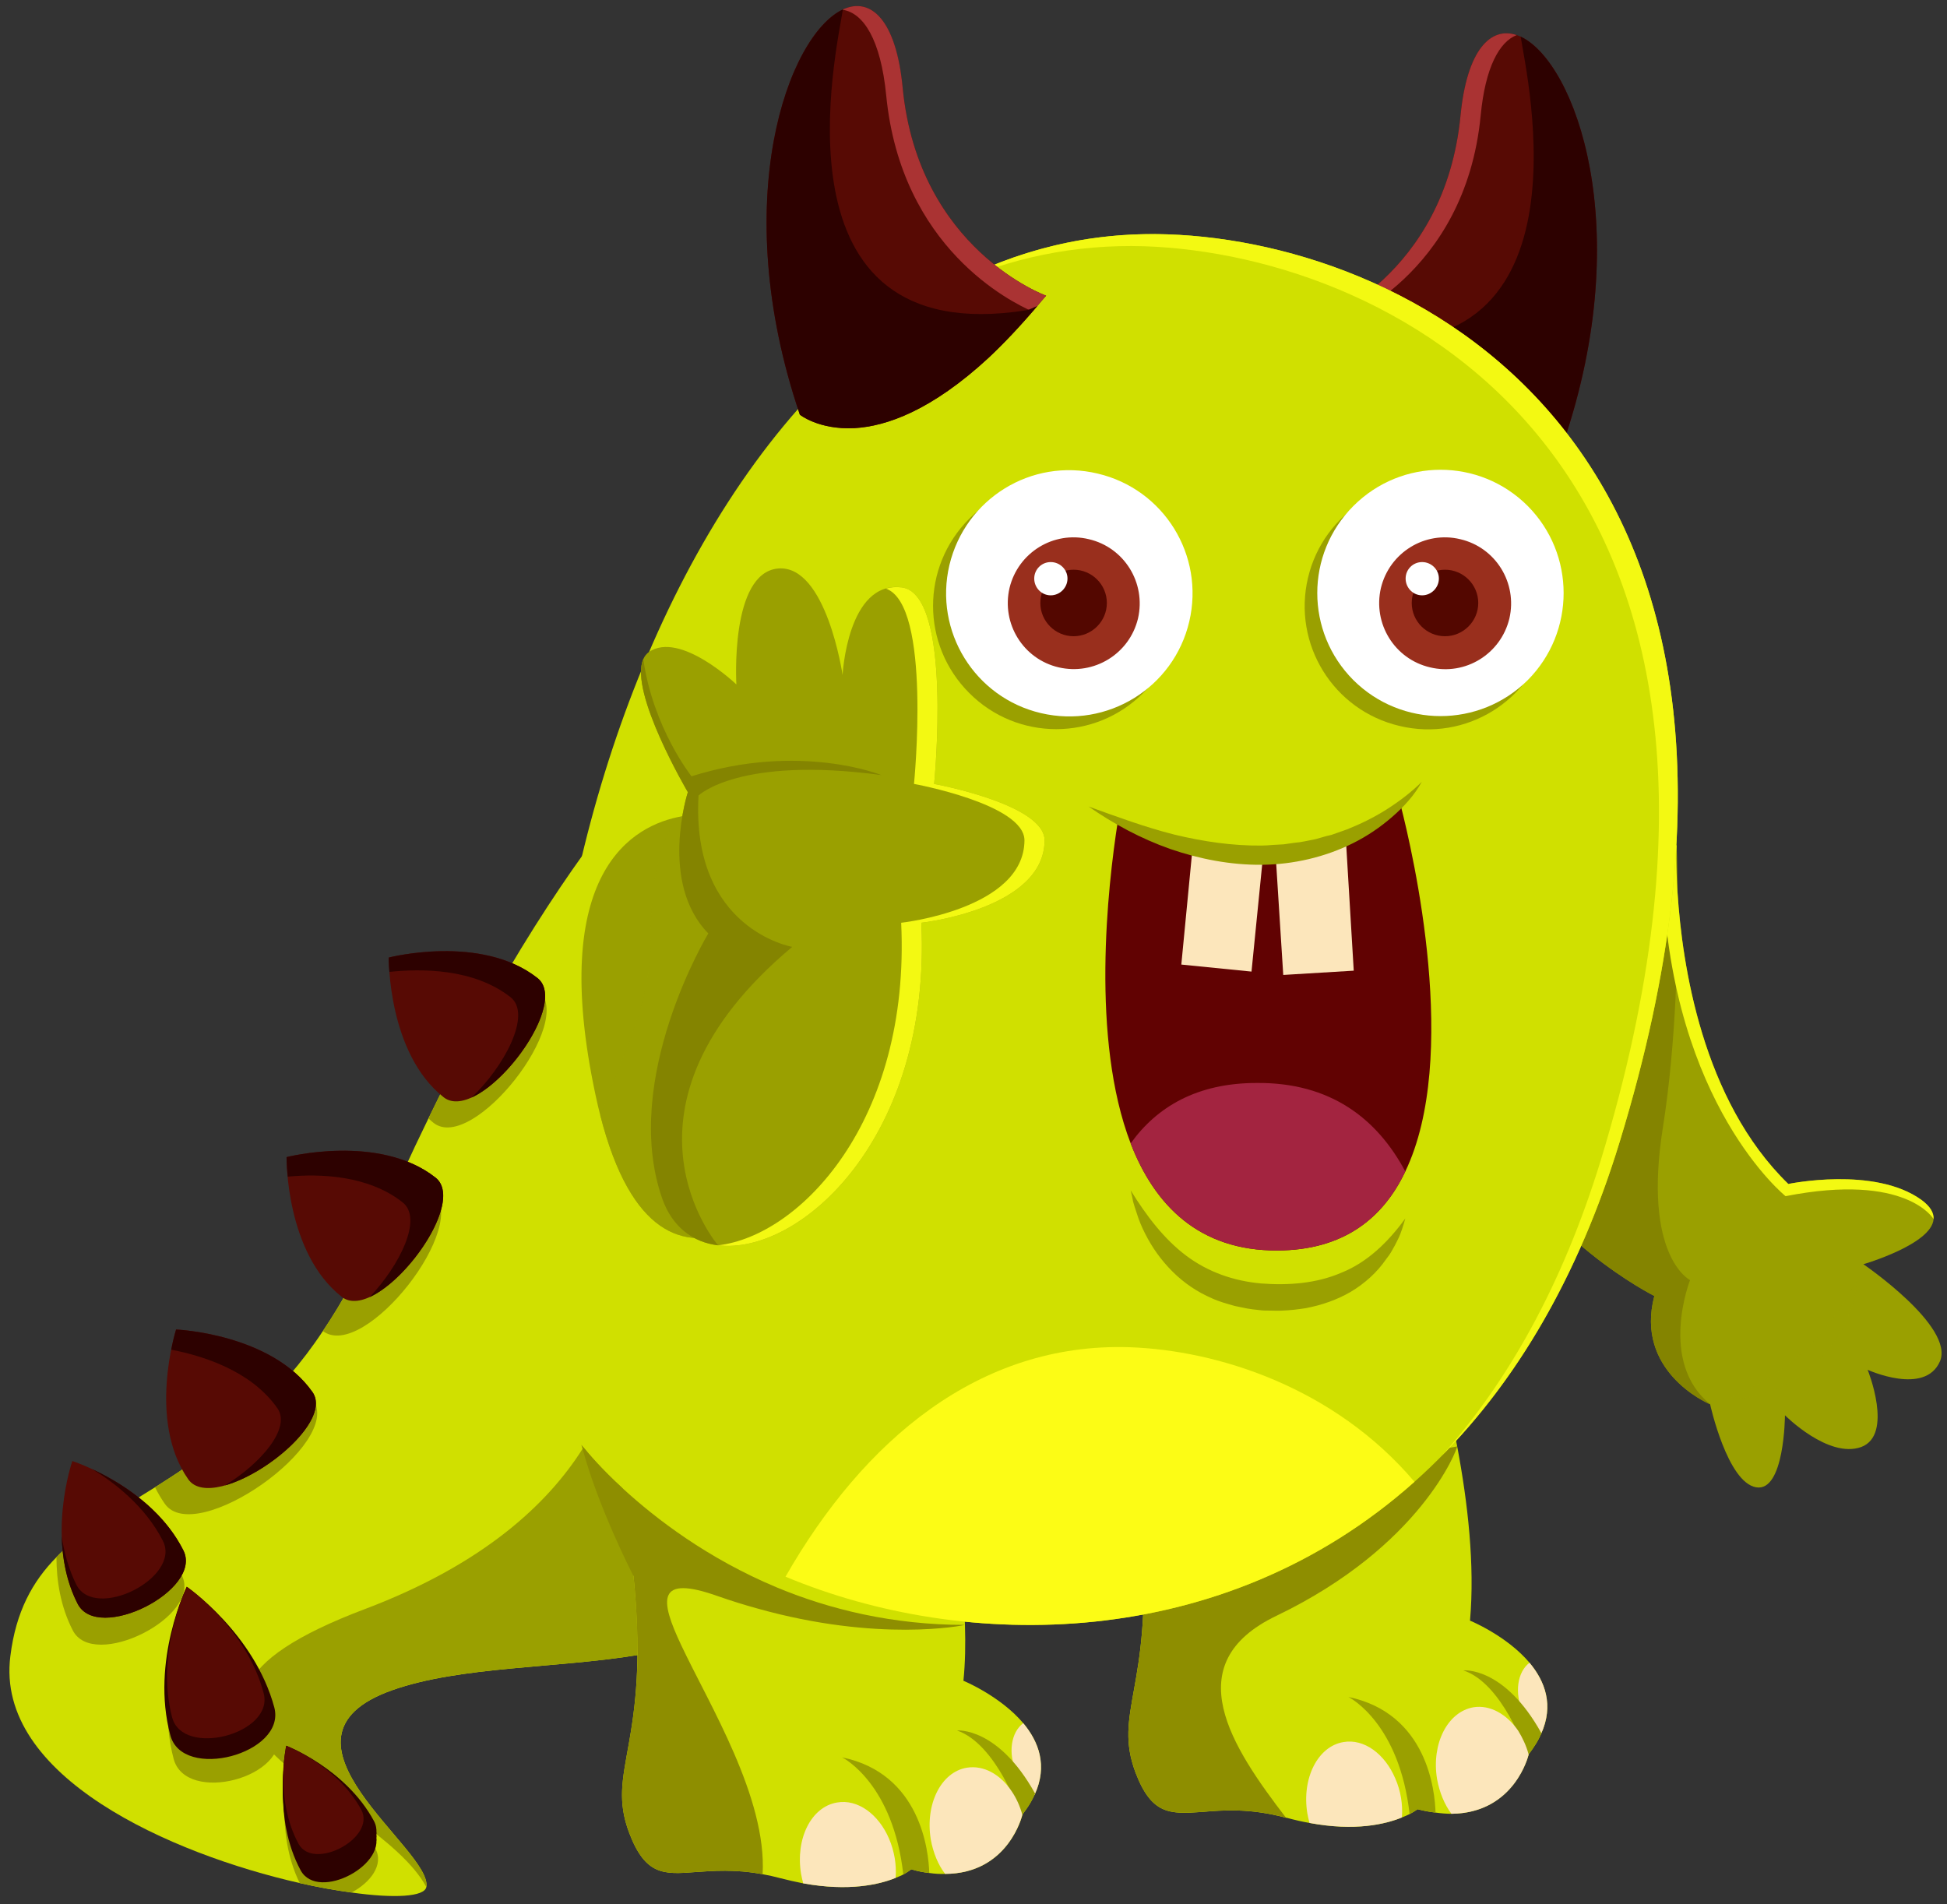 <svg version="1.2" xmlns="http://www.w3.org/2000/svg" viewBox="0 0 638 624" width="638" height="624">
	<rect x="0" y="0" width="638" height="624" fill="#333333" stroke="none"/>
	<title>monster--all2-svg</title>
	<style>
		.s0 { fill: #d0e000 } 
		.s1 { fill: #9aa000 } 
		.s2 { fill: #2d0100 } 
		.s3 { fill: #570a04 } 
		.s4 { fill: #848400 } 
		.s5 { fill: #f3f912 } 
		.s6 { fill: #aa3333 } 
		.s7 { fill: #fce6bb } 
		.s8 { fill: #8e8e00 } 
		.s9 { fill: #fcfc15 } 
		.s10 { fill: #ffffff } 
		.s11 { fill: #992f1d } 
		.s12 { fill: #530700 } 
		.s13 { fill: #610202 } 
		.s14 { fill: #a32440 } 
	</style>
	<g id="Object">
		<g id="Layer">
			<g id="Layer">
				<g id="Layer">
					<g id="Layer">
						<path id="Layer" class="s0" d="m262.1 499.1c-6.8 57.9-89 39-133.6 54.8-44.5 15.8 13.4 52.2 11.2 64.5-0.6 3.2-10.4 3.8-24.5 1.8-5.1-0.7-10.9-1.7-17-3.1-41.9-9.5-99.9-34.8-94.8-74.4 1.8-14.6 7.3-24.5 15.1-32.4 5.7-5.9 12.8-10.8 20.6-15.7 3.8-2.3 7.7-4.7 11.7-7.2 13.9-8.8 29.4-19.3 44.2-36.9 3.7-4.3 7.3-9 10.8-14.3 6.4-9.5 12.6-20.7 18.3-34q3.9-9 7.7-17.5 4.3-9.4 8.6-18.2c8.9-18.4 17.6-34.3 25.7-47.9 25.2-42.8 43.9-62.4 43.9-62.4 0 0 35.3 110.7 48.1 187.7 3.7 22.5 5.5 42.1 4 55.2z"/>
						<path id="Layer" class="s1" d="m254.5 520.2q-2.8 3.9-6.4 6.9c-6.6 5.8-15.2 9.6-24.8 12.2-4.6 1.3-9.4 2.3-14.4 3.1-26.9 4.4-58.2 3.6-80.4 11.5-44.5 15.8 13.4 52.2 11.2 64.5-16.7-31.1-111.8-56.5-20.1-91.1 38.9-14.7 59.9-34.5 71.3-52.5q0.1-0.2 0.3-0.5c1.6 2 5.9 7.1 12.9 13.5 10.8 9.9 27.7 22.9 50.4 32.4z"/>
					</g>
					<path id="Layer" class="s2" d="m122.5 596.7c5.7 10.6-18.3 23.5-24 12.9-9.2-17.1-4.7-37.5-4.7-37.5 0 0 19.4 7.4 28.7 24.6z"/>
					<path id="Layer" class="s2" d="m122.5 597.8c5.7 10.6-18.3 23.5-24 12.9-9.2-17.1-4.7-37.5-4.7-37.5 0 0 19.4 7.4 28.7 24.6z"/>
					<path id="Layer" class="s2" d="m122.5 598.9c5.7 10.6-18.3 23.5-24 12.9-9.2-17.1-4.7-37.5-4.7-37.5 0 0 19.4 7.4 28.7 24.6z"/>
					<g id="Layer">
						<g id="Layer">
							<path id="Layer" class="s1" d="m23.8 534.2c-4-7.8-5.3-16.3-5.3-23.9 5.7-5.9 12.8-10.8 20.6-15.7 7.5 4.9 15.6 11.9 20.5 21.7 6.7 13.4-29.1 31.4-35.8 17.9z"/>
							<path id="Layer" class="s3" d="m60.1 508.1c6.5 13-28.2 30.5-34.7 17.4-10.6-21-1.7-46.7-1.7-46.7 0 0 25.9 8.3 36.4 29.3z"/>
							<path id="Layer" class="s2" d="m25.4 525.5c-3.7-7.2-5-15-5.2-22.1 0.8 5.2 2.2 10.6 4.8 15.9 6.1 12 34.4-2.2 28.4-14.3-5.8-11.4-15.9-19.1-23.1-23.5 8.4 3.9 22.6 12.3 29.8 26.6 6.5 13-28.2 30.5-34.7 17.4z"/>
						</g>
						<g id="Layer">
							<path id="Layer" class="s1" d="m91 567.4c4 15.1-30.1 24.1-34.1 9-6.5-24.4 5.4-48.6 5.4-48.6 0 0 22.2 15.2 28.7 39.6z"/>
							<path id="Layer" class="s2" d="m89.9 559.6c3.9 15.2-30.2 24.2-34.1 9-6.5-24.3 5.4-48.6 5.4-48.6 0 0 22.2 15.3 28.7 39.6z"/>
							<path id="Layer" class="s3" d="m86.4 554.9c3.5 13.3-26.5 21.2-30 7.9-5.6-21.4 4.8-42.8 4.8-42.8 0 0 19.6 13.5 25.2 34.9z"/>
						</g>
						<g id="Layer">
							<path id="Layer" class="s1" d="m115.2 620.2c-5.1-0.7-10.9-1.7-17-3.1-8.2-16.8-3.9-35.9-3.9-35.9 0 0 19.5 7.4 28.7 24.6 2.9 5.3-1.7 11.2-7.8 14.4z"/>
							<path id="Layer" class="s2" d="m122.5 600c5.7 10.6-18.3 23.5-24 12.9-9.2-17.1-4.7-37.5-4.7-37.5 0 0 19.4 7.4 28.7 24.6z"/>
							<path id="Layer" class="s3" d="m118.4 593.1c4.9 9.2-15.7 20.2-20.6 11.1-7.9-14.7-4-32.1-4-32.1 0 0 16.7 6.4 24.6 21z"/>
						</g>
						<g id="Layer">
							<path id="Layer" class="s1" d="m54 492.8q-1.8-2.6-3.2-5.4c13.9-8.8 29.4-19.3 44.2-36.9 2.9 2.4 5.4 5.1 7.6 8.2 10 14.3-38.6 48.4-48.6 34.1z"/>
							<path id="Layer" class="s3" d="m102.4 456.2c8.4 12-32.3 40.5-40.7 28.6-13.5-19.2-4-49.1-4-49.1 0 0 31.2 1.3 44.7 20.5z"/>
							<path id="Layer" class="s2" d="m73.7 486.8c11.6-7.1 21.8-18.7 17.2-25.3-8.6-12.3-24.5-17.2-34.8-19.2 0.8-4.1 1.6-6.6 1.6-6.6 0 0 31.2 1.3 44.7 20.5 6.1 8.8-14.1 26.5-28.7 30.6z"/>
						</g>
						<g id="Layer">
							<path id="Layer" class="s1" d="m142.1 368q-0.9-0.7-1.7-1.5c8.9-18.4 17.6-34.3 25.7-47.9 3.6 1.4 7.1 3.3 10.2 5.8 12.8 10.1-21.4 53.6-34.2 43.6z"/>
							<path id="Layer" class="s3" d="m176.1 320.5c11.5 9-19.2 48.1-30.7 39.1-18.4-14.5-18-45.8-18-45.8 0 0 30.3-7.8 48.7 6.7z"/>
							<path id="Layer" class="s2" d="m154.5 359.7c10.7-10.1 19.9-27.3 12.8-32.9-12.1-9.5-29.3-9.4-39.7-8.3-0.3-2.9-0.2-4.7-0.2-4.7 0 0 30.3-7.8 48.7 6.7 9.1 7.1-8.3 33.2-21.6 39.2z"/>
						</g>
						<g id="Layer">
							<path id="Layer" class="s1" d="m105.8 436.2c6.4-9.5 12.6-20.7 18.3-34q3.9-9 7.7-17.5c3.4 1.5 6.8 3.4 9.8 5.7 13.4 10.6-22.3 56-35.8 45.8z"/>
							<path id="Layer" class="s3" d="m142.7 385.9c11.5 9-19.2 48.1-30.7 39.1-18.5-14.5-18.1-45.8-18.1-45.8 0 0 30.4-7.8 48.8 6.7z"/>
							<path id="Layer" class="s2" d="m121.1 425.1c9.8-10.3 17.6-25.8 10.8-31.1-11.3-8.9-27.1-9.4-37.6-8.4-0.4-3.9-0.4-6.4-0.4-6.4 0 0 30.4-7.8 48.8 6.7 9.1 7.1-8.3 33.1-21.6 39.2z"/>
						</g>
					</g>
				</g>
				<g id="Layer">
					<g id="Layer">
						<g id="Layer">
							<g id="Layer">
								<path id="Layer" class="s1" d="m635.7 446.1c-4.9 11.4-23.7 2.8-23.7 2.8 0 0 8.6 21.3-2.1 25.3-10.8 3.9-25-10.4-25-10.4 0 0-0.1 25.3-9.5 23.6-9.4-1.7-15-27.1-15-27.1v-0.1q0 0 0 0c-1.5-0.6-24.7-11.1-18.3-35.5 0 0-37.6-18.7-54.9-55.7-6.1-13.1-9.7-28.4-8.3-46 0.6-7.2 2-14.9 4.5-22.9l62.2-21.7 3.8-1.4c0 0-0.3 6.1 0.3 15.5 1.5 23.4 8 68 36.3 95.5 0 0 28.2-5.9 43.6 5.2 3 2.2 4.1 4.3 4 6.3-0.6 8.3-23 14.8-23 14.8 0 0 29.9 20.4 25.1 31.8z"/>
								<g id="Layer" style="opacity: .7">
									<path id="Layer" class="s1" d="m608.5 419.5c-2.4 4.6-5 8.7-8 12.7q-4.3 5.9-9.6 10.7c-3.6 3.3-7.4 6.2-11.6 8.7-4.2 2.6-8.6 4.7-13.3 6.9 5.2 0.1 10.3-1.1 15.2-3 4.9-2 9.5-4.9 13.4-8.5 3.9-3.6 7.2-7.9 9.6-12.5 1.2-2.4 2.2-4.8 3-7.3 0.7-2.5 1.3-5.1 1.3-7.7z"/>
								</g>
							</g>
						</g>
						<path id="Layer" class="s4" d="m560.4 460.2q0 0 0 0c-1.5-0.6-24.7-11.1-18.3-35.5 0 0-37.6-18.7-54.9-55.7l15-57 47.2-35c0 0 0.3 6 0.3 15.5 0.2 18.2-0.4 49.2-4.8 77-6.7 42.3 8.9 50 8.9 50 0 0-10.5 26.8 6.6 40.7z"/>
					</g>
					<path id="Layer" class="s5" d="m633.6 399.5c0 0-8.8-15.3-48.5-7.5 0 0-37.3-29.9-40.2-103.4-0.3-5.3-1.3-7.1 0.7-10.2l3.8-1.4c0 0-0.3 6.1 0.3 15.5 1.5 23.4 8 68 36.3 95.5 0 0 28.2-5.9 43.6 5.2 3 2.2 4.1 4.3 4 6.3z"/>
				</g>
				<g id="Layer">
					<path id="Layer" class="s3" d="m512.4 144.8c0 0-6.2 5.1-18 4.4-10.4-0.6-25.2-5.8-43.9-23.1-5-4.7-10.4-10.3-16-16.9q-1.4-1.7-2.8-3.4c0 0 41.8-15.1 46.9-68 2.2-22.6 10.7-29.9 19.7-25.8 17.9 8.4 37.9 62.6 14.1 132.8z"/>
					<path id="Layer" class="s6" d="m499.8 149.1q-2.4 0.2-5.4 0.1c-10.4-0.6-25.2-5.8-43.9-23.1-5-4.7-10.4-10.3-16-16.9q-1.4-1.6-2.8-3.4c0 0 41.8-15.1 46.9-68 2.1-21.5 9.9-29.2 18.4-26.3-5.7 2.2-10.3 10.6-11.8 26.3-5.1 52.9-46.9 68-46.9 68q1.4 1.8 2.8 3.4c5.6 6.6 10.9 12.2 16 16.9 18 16.7 32.4 22.1 42.7 23z"/>
					<path id="Layer" class="s2" d="m512.4 144.8c0 0-6.2 5.1-18 4.4-14.2-7.4-30.1-15.7-43.9-23.1-33.4-18-55.3-31.5-16-16.9 1.2 0.5 2.4 1.2 3.8 1.4 85 13.3 61.9-85.9 60-98.6 17.9 8.4 37.9 62.6 14.1 132.8z"/>
				</g>
				<g id="Layer">
					<g id="Layer">
						<path id="Layer" class="s0" d="m339.2 587.8q-0.1 0.2-0.2 0.4-0.5 1.1-1.2 2.3-0.6 1.1-1.3 2.1-0.7 1-1.5 2.1 0 0 0 0 0 0.1-0.1 0.5c-0.8 2.8-6.2 18.8-25.2 18.9q-2.4 0.1-5.2-0.3-2.8-0.3-5.9-1.2c0 0-0.9 0.7-2.6 1.7q-1 0.5-2.5 1.1 0 0 0 0c-5.4 2.2-15.3 4.5-30.3 1.8q-3.6-0.7-7.5-1.7-3-0.8-5.8-1.3c-9.1-1.7-16.3-1.1-22.1-0.7-10.3 0.8-16.3 1.1-21.6-12.8-7.9-20.9 7-28.7 1.4-84.1q0-0.1 0-0.1-0.7-7.2-1.9-15.4c-0.2-1.5-0.5-3-0.7-4.5q-0.7-4.6-0.9-8.8c-1.3-33.3 23.5-46.2 47.6-50.8 24.8-4.9 49.1 10.8 55.2 35.4q0.1 0.3 0.2 0.6 0.6 2.7 1.3 5.6c3.8 16.4 7.2 35.6 7.8 53.9 0.2 6.3 0.1 12.4-0.5 18.3 0 0 12.1 5 19.6 13.9 5 6 8 13.8 3.9 23.1z"/>
						<path id="Layer" class="s1" d="m304.5 613.8q-2.8-0.3-5.9-1.2c0 0-0.9 0.8-2.6 1.7-3.3-29.4-19.2-38-20.1-38.4 25.8 5.3 28.4 30.8 28.6 37.9z"/>
						<path id="Layer" class="s7" d="m293.5 615.1q0 0.2 0 0.3c-5.4 2.2-15.3 4.5-30.3 1.8q-0.4-1.5-0.7-3.1c-1.9-11.5 3.3-22 11.8-23.4 6.8-1.2 13.6 3.9 17 11.8q1.3 3 1.9 6.5 0.5 3.1 0.3 6.1z"/>
						<path id="Layer" class="s7" d="m339 588.2c-2.3-1.6-4.5-4.1-5.9-7.3-2.9-6.4-1.8-13.2 2.2-16.2 5.1 6.1 8.1 14 3.7 23.5z"/>
						<path id="Layer" class="s1" d="m339.2 587.8q-0.1 0.2-0.2 0.4-0.5 1.1-1.2 2.4-0.6 1-1.3 2-0.7 1-1.5 2.1 0 0 0 0.1 0 0-0.1 0.4-0.1 0.1-0.2 0.2 0 0.1-0.1 0.1c0 0-2.1-6.5-5.9-13.3-3.6-6.3-8.7-12.9-15.1-15.1 0 0 13.4-1.3 25.6 20.7z"/>
						<path id="Layer" class="s7" d="m335 594.7q0 0 0 0c0 0-4.4 19.3-25.3 19.4-2.3-3-3.9-6.9-4.7-11.3-1.9-11.6 3.4-22.1 11.8-23.5 5.6-0.9 11 2.2 14.7 7.7 1.5 2.2 2.7 4.8 3.5 7.7z"/>
					</g>
					<path id="Layer" class="s8" d="m223.3 539.3c9.1 19.3 28 49.8 26.6 74.9-9.1-1.7-16.3-1.1-22.1-0.7-10.3 0.8-16.3 1.1-21.6-12.8-6.5-17.1 2.3-25.4 2.7-58.3 0-7.3-0.3-15.8-1.3-25.8q0 0 0-0.1c-0.9-1.7-11.6-22.8-16.7-41.7q-0.2-0.6-0.4-1.3 0.1 0.1 0.7 0.8c1.6 2 5.9 7.1 12.9 13.5 10.8 9.9 27.7 22.9 50.4 32.4 17.3 7.2 38 12.3 61.7 12.3-0.7 0.2-28.3 5.8-68.1-5.4q-6.2-1.7-12.8-4c-20.2-7.2-19.2 1-12 16.2z"/>
				</g>
				<g id="Layer">
					<g id="Layer">
						<path id="Layer" class="s0" d="m505.1 568q-0.1 0.2-0.2 0.4-0.5 1.2-1.2 2.4-0.6 1-1.3 2-0.7 1.1-1.5 2.1 0 0 0 0.1 0 0-0.1 0.4c-0.8 2.8-6.2 18.8-25.2 19q-2.4 0-5.2-0.4-2.8-0.3-5.9-1.1c0 0-0.9 0.7-2.6 1.6q-1 0.5-2.5 1.1 0 0 0 0c-5.4 2.2-15.3 4.6-30.3 1.8q-3.5-0.6-7.5-1.7-0.1 0-0.2 0c-11.8-3.2-20.7-2.5-27.6-1.9-10.4 0.7-16.4 1-21.7-12.9-7.4-19.7 5.3-27.7 2.2-75-0.5-7.2-1.4-15.3-2.7-24.6-0.2-1.4-0.5-3-0.7-4.5-11.7-73.9 90.9-61.3 90.9-61.3 0 0 5.8 15.8 11.2 37.8q0.7 2.7 1.3 5.5c1.1 4.8 2.2 9.9 3.2 15.2 3.5 18.6 5.8 38.9 4.2 57.1 0 0 12 4.9 19.5 13.8 5 6 8 13.8 3.9 23.1z"/>
						<path id="Layer" class="s1" d="m470.4 594q-2.8-0.3-5.9-1.1c0 0-0.9 0.7-2.6 1.6-3.3-29.4-19.2-38-20.1-38.4 25.9 5.4 28.4 30.8 28.6 37.9z"/>
						<path id="Layer" class="s7" d="m459.4 595.3q0 0.2 0 0.3c-5.4 2.2-15.3 4.6-30.3 1.8q-0.4-1.5-0.7-3.1c-1.9-11.5 3.4-22 11.8-23.4 6.8-1.2 13.6 3.9 17 11.9q1.3 2.9 1.9 6.4 0.5 3.1 0.3 6.1z"/>
						<path id="Layer" class="s7" d="m504.9 568.4c-2.3-1.6-4.4-4.1-5.9-7.3-2.8-6.3-1.8-13.2 2.2-16.2 5.1 6.1 8.1 14 3.7 23.5z"/>
						<path id="Layer" class="s1" d="m505.1 568q-0.1 0.2-0.2 0.4-0.5 1.2-1.2 2.4-0.6 1-1.3 2.1-0.7 1-1.5 2 0 0 0 0.1 0 0-0.1 0.4-0.1 0.1-0.2 0.2 0 0.1-0.1 0.2c0 0-2-6.5-5.9-13.4-3.6-6.3-8.7-12.9-15.1-15 0 0 13.4-1.4 25.6 20.6z"/>
						<path id="Layer" class="s7" d="m500.9 574.9q0 0 0 0.1c0 0-4.4 19.2-25.3 19.4-2.3-3.1-3.9-7-4.7-11.4-1.9-11.5 3.4-22 11.9-23.5 5.5-0.9 11 2.3 14.7 7.7 1.4 2.3 2.6 4.8 3.4 7.7z"/>
					</g>
					<path id="Layer" class="s8" d="m477.5 474c0 0.9-11.8 32.7-59.2 55.5-32.8 15.7-14.7 43 3.1 66.2-11.8-3.2-20.7-2.5-27.6-1.9-10.4 0.7-16.4 1-21.7-12.9-7.4-19.7 5.3-27.7 2.2-75 12-8.9 23.3-16.9 23.3-16.9z"/>
				</g>
				<g id="Layer">
					<path id="Layer" class="s0" d="m530.8 374c-15.4 50.4-39.2 86.6-67.3 111.6-63 56.2-147.5 55.6-206.1 31.1-32.3-13.6-56.7-34.5-65.4-57.1-44.5-117.4 26.8-388.3 190.6-382.8 81.6 2.7 217.3 71.3 148.2 297.2z"/>
					<path id="Layer" class="s5" d="m530.8 374c-13.7 44.9-34.2 78.6-58.3 103 21.4-23.9 39.4-55.6 52-96.6 69.6-227.8-67.1-296.9-149.5-299.7-23-0.7-44.2 3.9-63.5 12.7 21.3-11.3 45-17.5 71.1-16.6 81.6 2.7 217.3 71.3 148.2 297.2z"/>
					<path id="Layer" class="s9" d="m463.5 485.6c-63 56.2-147.5 55.6-206.1 31.1 25.5-44.6 63.4-76.8 112.7-75.2 29 1 67.2 13.2 93.4 44.1z"/>
				</g>
				<g id="Layer">
					<g id="Layer">
						<path id="Layer" class="s1" d="m507.2 207.9c-5.2 21.8-26.9 35.2-48.6 30-21.7-5.1-35.1-26.8-30-48.5 5.1-21.7 26.8-35.1 48.6-30 21.7 5.1 35.1 26.8 30 48.5z"/>
						<path id="Layer" class="s10" d="m500.6 222.9c-15.8 15.7-41.3 15.7-57.1 0-15.8-15.8-15.8-41.3 0-57.1 15.8-15.8 41.3-15.8 57.1 0 15.7 15.8 15.7 41.3 0 57.1z"/>
						<path id="Layer" class="s11" d="m494.6 202.7c-2.8 11.6-14.4 18.8-26 16-11.6-2.7-18.8-14.3-16.1-26 2.8-11.6 14.4-18.8 26-16 11.6 2.7 18.8 14.3 16.1 26z"/>
						<path id="Layer" class="s12" d="m473.5 208.5c-6 0-10.9-4.9-10.9-10.9 0-6 4.9-10.9 10.9-10.9 6 0 10.9 4.9 10.9 10.9 0 6-4.9 10.9-10.9 10.9z"/>
						<path id="Layer" class="s10" d="m471.5 189.6c0 3-2.5 5.5-5.5 5.5-3 0-5.4-2.5-5.4-5.5 0-3 2.4-5.4 5.4-5.4 3 0 5.5 2.4 5.5 5.4z"/>
					</g>
					<g id="Layer">
						<path id="Layer" class="s1" d="m374.6 227.1c-15.7 15.8-41.3 15.8-57 0-15.8-15.8-15.8-41.3 0-57.1 15.7-15.7 41.3-15.7 57 0 15.8 15.8 15.8 41.3 0 57.1z"/>
						<path id="Layer" class="s10" d="m389.7 203.7c-5.1 21.7-26.8 35.1-48.6 30-21.7-5.1-35.1-26.8-30-48.5 5.2-21.8 26.9-35.2 48.6-30 21.7 5.1 35.1 26.8 30 48.5z"/>
						<path id="Layer" class="s11" d="m372.9 202.7c-2.8 11.6-14.4 18.7-26 16-11.6-2.7-18.8-14.3-16.1-26 2.8-11.6 14.4-18.8 26-16 11.6 2.7 18.8 14.3 16.1 26z"/>
						<path id="Layer" class="s12" d="m351.8 208.5c-6 0-10.9-4.9-10.9-10.9 0-6 4.9-10.9 10.9-10.9 6 0 10.9 4.9 10.9 10.9 0 6-4.9 10.9-10.9 10.9z"/>
						<path id="Layer" class="s10" d="m349.8 189.6c0 3-2.5 5.5-5.5 5.5-3 0-5.4-2.5-5.4-5.5 0-3 2.4-5.4 5.4-5.4 3 0 5.5 2.4 5.5 5.4z"/>
					</g>
					<g id="Layer">
						<path id="Layer" class="s13" d="m370.5 374.7c7.9 20.4 22.5 35.2 48.1 35.1 21.6-0.1 34.6-10.5 41.9-25.9 17.9-37.3 2.7-103.6-1.6-120.3-4.1 3.5-10.1 7.8-17.9 11.1-6.4 2.7-14 4.8-23 5.4q-2 0.1-4.1 0.2c-7 0.1-14.7-0.7-23.1-2.6-7.5-1.8-15.7-4.6-24.5-8.6-3.4 21.7-8.9 71.5 4.2 105.6z"/>
						<path id="Layer" class="s1" d="m370.5 390.1c5.2 8.4 11 16 18.2 21.4 7.2 5.4 15.6 8.3 24.5 9.1 9 0.7 18.2 0 26.3-3.5 8.3-3.3 15.2-9.8 21-17.8q-0.5 1.8-1.1 3.6c-0.4 1.1-0.8 2.3-1.4 3.4q-0.8 1.7-1.8 3.4c-0.6 1.1-1.3 2.1-2.1 3.1-2.9 4.2-6.9 7.8-11.4 10.5-4.6 2.7-9.6 4.4-14.8 5.4-2.5 0.4-5.1 0.7-7.7 0.8-1.3 0.1-2.6 0-3.9 0-1.3 0-2.6 0-3.9-0.2-1.3-0.1-2.6-0.3-3.8-0.5l-3.9-0.8c-2.5-0.7-5.1-1.4-7.5-2.5-4.9-2.1-9.3-5.1-13-8.8-3.7-3.7-6.7-7.9-9-12.5q-1.7-3.3-2.8-6.9c-0.4-1.2-0.8-2.4-1.1-3.5-0.2-1.3-0.5-2.5-0.8-3.7z"/>
						<path id="Layer" class="s14" d="m370.5 374.7c7.9 20.4 22.5 35.2 48.1 35.1 21.6-0.1 34.6-10.5 41.9-25.9-9.3-17.4-24.6-29.2-48.7-29-19.5 0-32.7 7.8-41.3 19.8z"/>
						<path id="Layer" class="s7" d="m441 274.7c-6.4 2.7-14 4.8-23 5.4l2.5 39.4 23.1-1.4z"/>
						<path id="Layer" class="s7" d="m390.8 277.7l-3.7 38.4 23 2.3 3.8-38.1c-7 0.1-14.7-0.7-23.1-2.6z"/>
						<path id="Layer" class="s1" d="m356.7 264.3c8.2 5.7 17.1 10.5 26.7 13.9 9.6 3.3 19.8 5.3 30.1 5.2 10.3-0.1 20.7-2.5 29.9-7.1 4.6-2.3 8.9-5.2 12.8-8.6 3.8-3.3 7.3-7.1 9.7-11.5-3.5 3.5-7.5 6.5-11.6 9.1-4.1 2.6-8.4 4.7-12.9 6.5-1.1 0.4-2.3 0.8-3.4 1.2l-1.7 0.6-1.7 0.4-3.5 1-3.5 0.7-1.7 0.3-1.8 0.2-3.5 0.5c-1.2 0.1-2.4 0.1-3.6 0.2-1.2 0.1-2.4 0.2-3.6 0.2-9.5 0.1-19.1-1.3-28.6-3.6-9.5-2.4-18.7-5.8-28.1-9.2z"/>
					</g>
				</g>
				<g id="Layer">
					<path id="Layer" class="s1" d="m267.3 278.3v103.9c0 0-50.3 62.8-70.6-16.7q-0.8-3.1-1.5-6.4c-15.8-73.6 12.3-88.8 28.3-91.6q0.1 0 0.1 0c5.8-1 10-0.4 10-0.4z"/>
					<g id="Layer" style="opacity: .7">
						<path id="Layer" class="s1" d="m267.3 281.5v100.7c0 0-50.3 62.8-70.6-16.7 6.8-18.2 16.5-36.1 16.5-57.5 0-34.5 9.7-40.2 10.3-40.5q0.1 0 0.1 0z"/>
					</g>
					<path id="Layer" class="s1" d="m301.9 302.4c3.4 70.6-39.9 109-66.6 105.7-8.3-1-15-6-18.3-15.3-13.7-39.3 15.1-86.9 15.1-86.9-16.3-16.7-6.7-46.3-6.7-46.3 0 0-19.4-32.9-14.6-43.6q0.6-1.4 1.8-2.3c10.2-7.1 28.7 10.6 28.7 10.6 0 0-2.2-36.6 13.7-38 15.8-1.3 21.1 34.9 21.1 34.9 0 0 1.6-31 19.4-28.7 16.8 2.2 10.6 64.4 10.6 64.4 0 0 36.2 6.6 36.2 18.5-0.1 22.6-40.4 27-40.4 27z"/>
					<path id="Layer" class="s5" d="m301.9 302.4c3.4 70.6-39.9 109-66.6 105.7 26.7-3 63.1-40.6 60-105.7 0 0 40.3-4.4 40.4-27 0-11.9-36.2-18.5-36.2-18.5 0 0 5.9-58.7-9.2-64 1.6-0.5 3.3-0.6 5.2-0.4 16.8 2.2 10.6 64.4 10.6 64.4 0 0 36.2 6.6 36.2 18.5-0.1 22.6-40.4 27-40.4 27z"/>
					<path id="Layer" class="s4" d="m228.9 260.7c-2.5 43.9 30.7 49.6 30.7 49.6-63.1 52.9-24.3 97.8-24.3 97.8-8.3-1-15-6-18.3-15.3-13.7-39.3 15.1-86.9 15.1-86.9-16.3-16.7-6.7-46.3-6.7-46.3 0 0-19.4-32.9-14.6-43.6 3.2 22.6 15.8 38.4 15.8 38.4 35.6-11.2 62.2-0.4 62.2-0.4-46.6-6.3-59.9 6.7-59.9 6.7z"/>
				</g>
				<g id="Layer">
					<path id="Layer" class="s3" d="m342.8 96.9q-1.5 1.7-2.9 3.4c-5.6 6.6-10.9 12.2-15.9 16.9-18.7 17.3-33.5 22.5-44 23.1-11.7 0.6-17.9-4.4-17.9-4.4-23.8-70.2-3.8-124.4 14.1-132.8 9-4.2 17.4 3.2 19.6 25.8 5.2 52.9 47 68 47 68z"/>
					<path id="Layer" class="s6" d="m342.8 96.9q-1.5 1.7-2.9 3.4-0.8 0.9-1.5 1.8c-7.1-3.1-43.1-20.8-48-70.8-1.8-18.4-7.5-27.1-14.3-28.1q0 0 0.1-0.1c9-4.2 17.5 3.2 19.6 25.8 5.2 52.9 47 68 47 68z"/>
					<path id="Layer" class="s2" d="m339.9 100.3c-5.6 6.6-10.9 12.2-15.9 16.9-18.7 17.3-33.5 22.5-44 23.1-11.7 0.6-17.9-4.4-17.9-4.4-23.8-70.2-3.8-124.4 14.1-132.8-1.9 12.7-25 111.9 60 98.6 1.3-0.2 2.5-1 3.7-1.4z"/>
				</g>
			</g>
		</g>
	</g>
</svg>